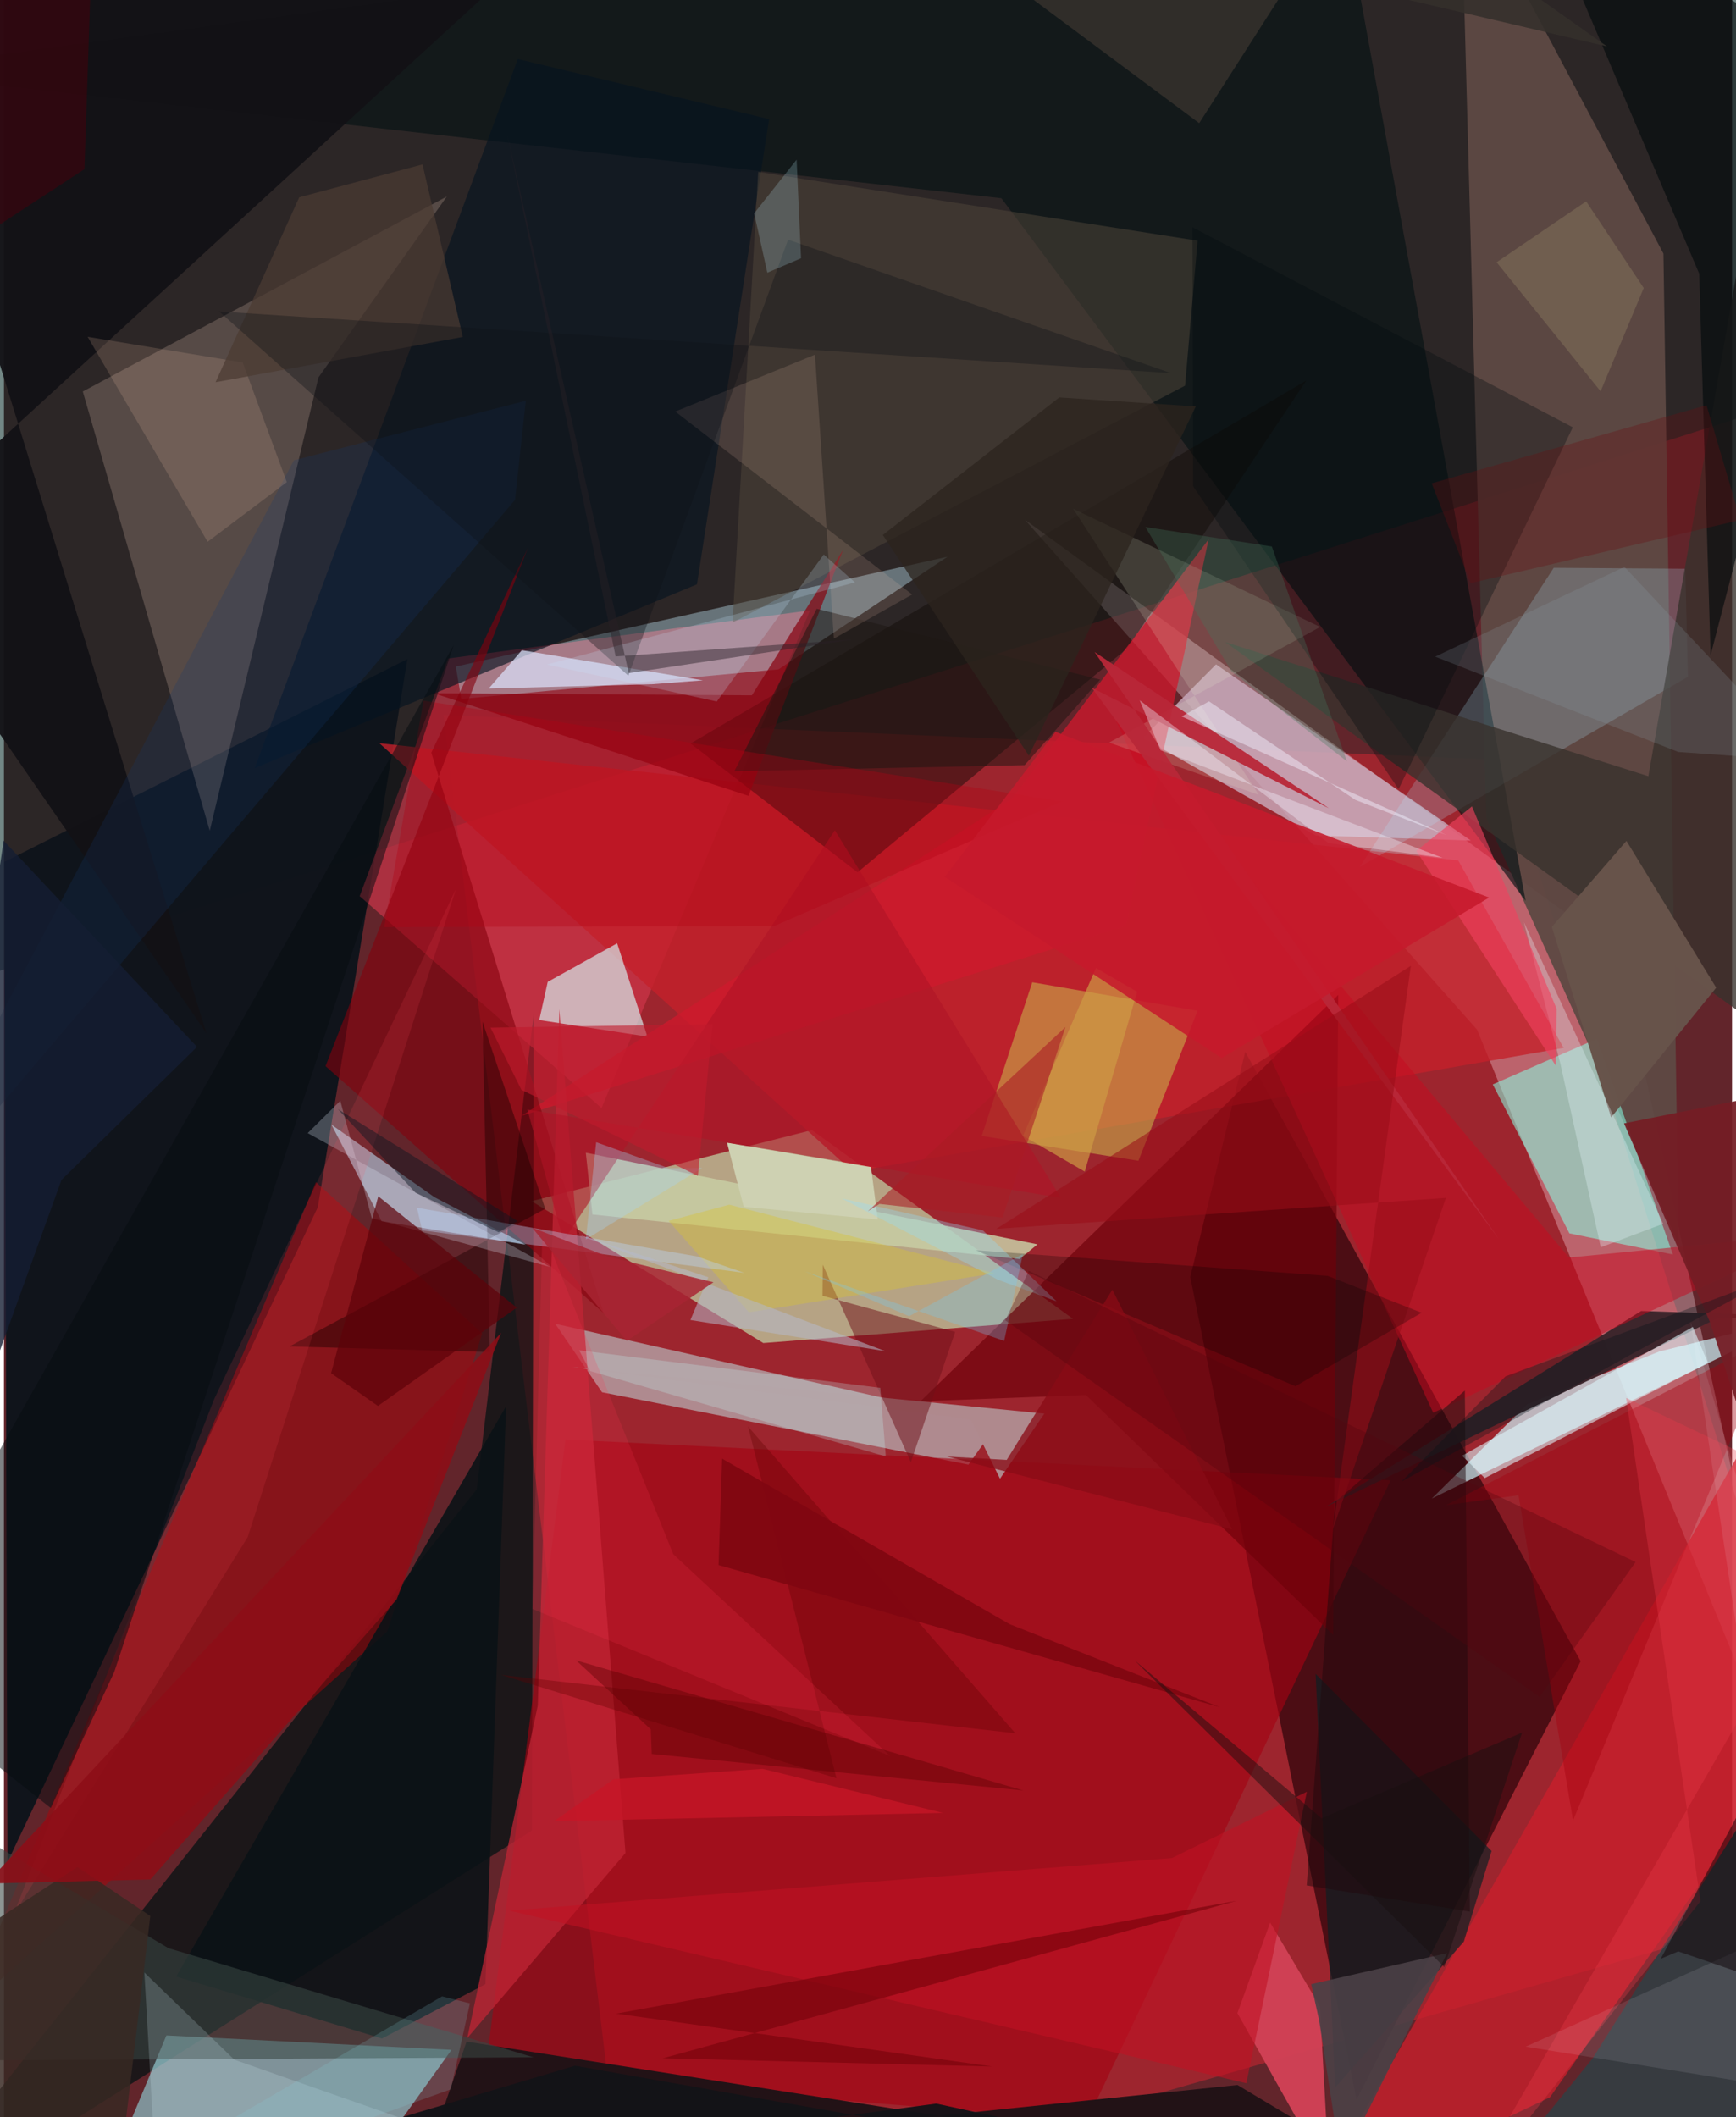 <svg xmlns="http://www.w3.org/2000/svg" width="228" height="278" viewBox="0 0 836 1024"><path fill="#62252b" d="M0 0h836v1024H0z"/><path fill="#c82631" fill-opacity=".573" d="M898 915.28L301.824 1086l-89.143-740.141 512.65 21.729z"/><path fill="#c4ebb4" fill-opacity=".639" d="M367.345 649.585L255.238 580.95l135.607-34.36 126.3 91.282z"/><path fill="#400a10" fill-opacity=".875" d="M600.504 508.734L762.76 803.492l-108.403 211.946-80.452-397.797z"/><path fill="#002624" fill-opacity=".553" d="M872.261-57.806L-62-44.392l12.586 528.986L898 183.517z"/><path fill="#feebf4" fill-opacity=".314" d="M493.836 251.326l218.819 246.7 164.092 400.89-95.805-438.996z"/><path fill="#10151c" fill-opacity=".992" d="M1.7 900.691l150.155-316.864 43.323-265.054L.225 416.84z"/><path fill="#001213" fill-opacity=".71" d="M228.708 720.345l27.588-229.968-.853 394.982L-62 1086z"/><path fill="#d0374b" fill-opacity=".663" d="M172.083 433.44l42.77-114.952 175.12-23.289L289.08 535.903z"/><path fill="#94dee4" fill-opacity=".592" d="M78.581 984.47l137.933 6.971-62.192 86.693L36.226 1086z"/><path fill="#5e4943" fill-opacity=".953" d="M704.727-62l12.383 457.733 93.071 205.985-7.374-479.06z"/><path fill="#cbf5fa" fill-opacity=".694" d="M800.846 653.666l70.862-17.529-180.963 88.658 46.25-45.666z"/><path fill="#bddcde" fill-opacity=".549" d="M466.604 708.395l-177.27-35.003-22.664-33.137 214.03 48.347z"/><path fill="#f5d4c4" fill-opacity=".208" d="M99.558 401.825l52.577-219.265 62.098-87.507-176.094 94.3z"/><path fill="#b6d9e7" fill-opacity=".427" d="M374.712 323.738l81.745-54.472L218.6 322.371l2.632 15.68z"/><path fill="#061214" fill-opacity=".643" d="M482.538 95.88l253.591 339.86L645.114-62-62 34.62z"/><path fill="#a30313" fill-opacity=".624" d="M271.64 696.24l399.196 19.728-146.805 309.58-291.168-23.588z"/><path fill="#c7a9b9" fill-opacity=".824" d="M551.019 356.9l83.62 47.215 74.99 2.428-123.267-85.211z"/><path fill="#c4202a" fill-opacity=".792" d="M410.669 566.72L181.613 359.472l521.893 56.66 51.032 90.706z"/><path fill="#221317" fill-opacity=".992" d="M202.441 1048.982l394.303-40.547 85.067 50.858-458.014-71.822z"/><path fill="#b20008" fill-opacity=".463" d="M185.465 789.015L-19.94 974.001l170.887-402.243 80.423 73.166z"/><path fill="#88ffe5" fill-opacity=".549" d="M770.608 502.461l-50.373 22.02 37.1 72.064 50.056 10.214z"/><path fill="#cb1e2c" fill-opacity=".769" d="M747.922 1014.358l-118.048 56.251L898 600.095l-46.717 267.152z"/><path fill="#120c07" fill-opacity=".478" d="M332.168 359.626l80.762 62.27 130.76-108.579 86.35-129.268z"/><path fill="#d6eff0" fill-opacity=".675" d="M296.645 456.245l14.622 45.127-52.308-8.014 4.099-18.475z"/><path fill="#cab24c" fill-opacity=".576" d="M577.449 488.872l-79.979-13.774-24.473 74.326 75.825 11.996z"/><path fill="#6f0009" fill-opacity=".678" d="M643.043 790.773l2.469-309.59-202.127 196.572 80.046-3.057z"/><path fill="#bfe0f8" fill-opacity=".565" d="M182.703 590.649l69.71 11.394-44.172-23.009-49.807-35.077z"/><path fill="#0b1216" fill-opacity=".894" d="M83.317 955.974l159.617-275.848-10.008 279.538-50.063 26.296z"/><path fill="#3a252b" fill-opacity=".965" d="M898 637.57l-68.405-.221-189.983 91.382 152.43-94.647z"/><path fill="#aeeaff" fill-opacity=".216" d="M655.896 419.325l158.75-91.983-1.272-52.268-63.638-.448z"/><path fill="#051320" fill-opacity=".635" d="M335.256 282.622l34.901-225.018-121.582-29.047-127.282 342.985z"/><path fill="#cd192d" fill-opacity=".773" d="M542.86 447.834l39.914-186.96L487.61 386.31 250.395 539.687z"/><path fill="#373b40" d="M768.433 995.745L694.838 1086l158.929-14.921-5.87-201.635z"/><path fill="#51473b" fill-opacity=".494" d="M364.896 83.153l-12.413 217.97 218.91-114.601 6.06-70.114z"/><path fill="#0b2022" fill-opacity=".675" d="M719.67 895.267l-85.142-85.694 9.512 200.003 62.227-70.474z"/><path fill="#84000c" fill-opacity=".6" d="M290.116 635.112l-83.378-271.059 46.784-99.192-97.946 250.788z"/><path fill="#38322d" fill-opacity=".792" d="M845 93.343l37.115 426.656-291.34-209.46 204.748 64.886z"/><path fill="#c8cda4" fill-opacity=".855" d="M499.977 601.86l-8.644 7.1-206.648-21.554-3.2-29.873z"/><path fill="#d04155" fill-opacity=".976" d="M596.709 973.658l15.829-43.753 24.101 40.477 4.538 82.432z"/><path fill="#c12536" fill-opacity=".733" d="M224.147 985.745l76.53-89.508-32.007-408.124-10.43 336.804z"/><path fill="#121116" fill-opacity=".949" d="M-62 268.109L97.975 499.787-62-17.888 297.982-62z"/><path fill="#dae2fa" fill-opacity=".718" d="M250.545 314.485l-16.037 18.523 79.008-2.082 24.623-1.877z"/><path fill="#384643" fill-opacity=".573" d="M79.556 942.255L-62 858.14V996.8l318.098-1.77z"/><path fill="#c70b20" fill-opacity=".514" d="M757.095 608.228l119.875-11.64-185.543 86.718-154.706-337.52z"/><path fill="#e9f0d0" fill-opacity=".169" d="M517.245 246.085l119.49 57.164-102.134 55.923 72.438 25.254z"/><path fill="#89000d" fill-opacity=".69" d="M405.923 265.951l-45.777 118.973L207.92 335.3l153.904 1.001z"/><path fill="#af898d" d="M275.044 661.148l192.651 25.409 14.154 28.64 21.464-31.467z"/><path fill="#00090b" fill-opacity=".608" d="M737.52-62l82.597 194.383 5.5 184.519L898 39.237z"/><path fill="#a4000d" fill-opacity=".4" d="M759.073 880.51L732.7 723.196l-35.11 4.82 158.645-81.696z"/><path fill="#ced1b2" d="M349.79 552.68l8.092 31.01 64.858 6.134-3.297-25.368z"/><path fill="#4b4146" fill-opacity=".902" d="M636.3 977.491l-3.9-17.826 65.76-14.988-51.243 101.998z"/><path fill="#ddf9ff" fill-opacity=".573" d="M705.397 704.09l111.668-62.296 7.25 17.439L716.36 714.89z"/><path fill="#c11223" fill-opacity=".588" d="M244.454 924.098l320.594-25.426 65.255-32.075-29.288 140.974z"/><path fill="#701019" fill-opacity=".506" d="M460.167 644.19l-21.434 63.05-42.612-95.574-.14 15.055z"/><path fill="#1b0000" fill-opacity=".447" d="M138.154 651.221l123.7-66.58-30.345-90.525 3.54 159.82z"/><path fill="#16386f" fill-opacity=".22" d="M140.275 222.607L-62 605.553l309.265-363.791 5.188-47.939z"/><path fill="#000a0d" fill-opacity=".325" d="M574.961 109.921l.325 125.273 99.388 146.493 84.285-175.005z"/><path fill="#b01326" fill-opacity=".588" d="M270.673 600.17l131.296-198.58 109.376 177.807-258.16-42.768z"/><path fill="#20080d" fill-opacity=".514" d="M643.972 726.454L630.236 911.9l78.926 12.676-2.424-252.01z"/><path fill="#f0c1a4" fill-opacity=".173" d="M40.48 162.907l74.995 12.397 21.364 57.886-38.313 28.863z"/><path fill="#b82738" fill-opacity=".949" d="M723.346 599.583L527.622 315.369l113.33 75.56-114.695-58.316z"/><path fill="#1e1814" fill-opacity=".537" d="M493.777 370.066l-140.436 2.937 39.85-78.552L530.319 328.7z"/><path fill="#67534a" fill-opacity=".988" d="M784.914 406.71l43.42 70.996-50.824 62.76-28.695-92.15z"/><path fill="#35302c" fill-opacity=".882" d="M578.224 59.565L414.917-62l360.575 84.438L656.068-62z"/><path fill="#d7c234" fill-opacity=".396" d="M321.567 590.501l29.316-7.85 128.283 33.165L360.38 634.71z"/><path fill="#741d25" fill-opacity=".937" d="M783.744 543.339l41.552 96.102L898 860.82V520.496z"/><path fill="#e0ebfd" fill-opacity=".259" d="M146.955 548.05l15.768-15.637 15.2 56.76 86.342 23.603z"/><path fill="#990d18" fill-opacity=".557" d="M680.613 467.135L642.948 739.51l54.62-160.134-217.504 14.975z"/><path fill="#5f0002" fill-opacity=".337" d="M359.975 689.966L489.264 838.32l-248.777-28.243 162.239 49.978z"/><path fill="#e8f9ff" fill-opacity=".306" d="M735.303 446.028l17.724 68.74 19.454 88.5 30.234-11.367z"/><path fill="#bcd9ff" fill-opacity=".365" d="M358.157 615.647l-155.85-20.556-2.483-10.957L335.328 607.7z"/><path fill="#5e0209" fill-opacity=".698" d="M158.261 664.156l22.823-85.552 67.002 53.859-67.166 47.534z"/><path fill="#f0405e" fill-opacity=".624" d="M750.735 515.426l.396-27.506-40.946-97.894-26.947 21.505z"/><path fill="#4b3b32" fill-opacity=".722" d="M221.975 162.968L202.48 79.511l-59.63 15.907-40.49 89.455z"/><path fill="#f5f3ff" fill-opacity=".369" d="M695.972 414.885l-136.43-52.009-10.123-24.178 91.407 69.084z"/><path fill="#94a5b4" fill-opacity=".188" d="M809.994 363.714L692.407 317.6l91.543-43.42 88.047 93.87z"/><path fill="#ffd0b7" fill-opacity=".137" d="M324.763 199.046l114.6 88.499-37.88 21.327-9.134-137.33z"/><path fill="#76030b" fill-opacity=".616" d="M296.206 973.907l181.907 25.596-159.408-3.977 277.717-76.202z"/><path fill="#b30014" fill-opacity=".337" d="M202.985 338.888L184.008 448.4l188.483-.482 139.571-60.307z"/><path fill="#ff495d" fill-opacity=".137" d="M101.607 676.918L4.43 926.558l113.463-183.11 100.774-313.474z"/><path fill="#d5f2fb" fill-opacity=".188" d="M111.466 996.228L367.822 1086H75.468l-7.545-131.96z"/><path fill="#0e1317" fill-opacity=".357" d="M379.337 115.915l-77.263 210.921-197.967-176.17 460.447 29.796z"/><path fill="#c7ffff" fill-opacity=".235" d="M283.598 663.124l143.02 41.321-2.69-33.21-145.684-18.132z"/><path fill="#060202" fill-opacity=".251" d="M470.126 604.706l154.671 65.753 61.048-35.534-45.515-17.834z"/><path fill="#cf9c44" fill-opacity=".678" d="M492.994 549.382l29.865 17.264 25.37-86.966-19.944-11.51z"/><path fill="#810711" fill-opacity=".961" d="M588.206 825.715L345.71 756.958l1.715-51.464 139.151 80.096z"/><path fill="#fd354d" fill-opacity=".184" d="M323.762 751.687L428.65 849.31 255.69 778.2l4.845-183.987z"/><path fill="#070d10" fill-opacity=".514" d="M-62 807.574l84.647 66.878 30.701-65.762 164.286-496.792z"/><path fill="#ed394a" fill-opacity=".318" d="M820.754 919.543l-119.337 151.04L898 730.083l-113.256-53.98z"/><path fill="#87765d" fill-opacity=".49" d="M793.277 139.294l-27.843-41.9L722.1 126.85l50.313 62.41z"/><path fill="#c51a2c" fill-opacity=".875" d="M589.103 511.76l-134.04-87.653 53.614-70.15 209.808 80.15z"/><path fill="#93ddf9" fill-opacity=".333" d="M473.58 595.095l-68.331-15.46 75.646 39.32 28.326 10.442z"/><path fill="#c9e9ff" fill-opacity=".208" d="M344.852 339.292l-82.184-17.872L411.7 281.704l-15.106-13.51z"/><path fill="#b5e7f7" fill-opacity=".216" d="M362.919 103.188l6.382 28.69 16.304-6.969-2.134-47.694z"/><path fill="#f4fbff" fill-opacity=".098" d="M871.865 1011.737l-135.673-21.833L898 916.654l-82.095-277.522z"/><path fill="#382923" fill-opacity=".843" d="M-55.874 962.519l91.416-59.526 35.26 23.707L51.764 1086z"/><path fill="#131317" fill-opacity=".961" d="M276.235 999.11L767.738 1086l-316.682-68.557-428.08 57z"/><path fill="#670f12" fill-opacity=".322" d="M709.526 282.049l-18.832-48.288 132.955-37.764 16.396 55.51z"/><path fill="#b6b9c9" fill-opacity=".541" d="M340.778 617.76l-8.69 20.692 94.214 15.042-149.505-56.745z"/><path fill="#f1f3ff" fill-opacity=".459" d="M653.792 386.894l-70.821-47.661-13.23 7.282 128.001 57.351z"/><path fill="#890b16" fill-opacity=".761" d="M485.1 706.108l-28.875-1.636 137.9 35.218-57.904-115.921z"/><path fill="#100408" fill-opacity=".494" d="M801.511 947.396l8.465-3.571 30.767 10.56 34.398-144.802z"/><path fill="#70cffc" fill-opacity=".278" d="M387.476 614.95l50.4 21.656 55.062-30.085-9.078 42.034z"/><path fill="#a4d4f6" fill-opacity=".337" d="M337.76 564.92l-56.262 34.557 5.001-47.019 35.017 12.508z"/><path fill="#51040d" fill-opacity=".322" d="M495.794 614.647l293.56 140.865-46.466 65.193L484.4 638.603z"/><path fill="#89d3e1" fill-opacity=".18" d="M211.966 965.572l13.452 3.378-9.242 41.572L5.73 1086z"/><path fill="#44775d" fill-opacity=".314" d="M649.679 368.244l-55.859-43.528-41.625-69.815 61.183 9.427z"/><path fill="#0b1721" fill-opacity=".455" d="M239.287 596.031l-40.186-19.164-37.515-40.383 86.98 54.151z"/><path fill="#8d0e17" fill-opacity=".89" d="M240.54 644.635l-50.61 129.018-119.126 135.39-79.365 1.973z"/><path fill="#031419" fill-opacity=".337" d="M676.012 716.647l112.172-62.118 68.18-36.871-129.936 48.012z"/><path fill="#40030c" fill-opacity=".596" d="M38.94 81.816L-62 147.83 16.806-62h26.935z"/><path fill="#281f26" fill-opacity=".455" d="M295.916 317.502l-52.397-252.34 58.742 260.396 108.877-16.304z"/><path fill="#bf1a2c" fill-opacity=".616" d="M250.323 527.095l85.402 41.637 7.054-73.385-107.4 1.687z"/><path fill="#2c241d" fill-opacity=".757" d="M425.161 258.758l85.376-66.532 66.044 4.343-80.74 168.95z"/><path fill="#180f10" fill-opacity=".475" d="M637.426 879.419l-90.441-76.354 149.78 148.33 37.673-113.407z"/><path fill="#151e33" fill-opacity=".792" d="M27.842 570.646L-62 819.67-.141 406.609l93.539 99.746z"/><path fill="#ab1b24" fill-opacity=".565" d="M423.554 582.307l-5.656 3.545 95.629-89.107-30.421 92.143z"/><path fill="#a82433" fill-opacity=".831" d="M343.231 620.188l-50.354-12.186-37.365-14.177 45.786 54.702z"/><path fill="#570000" fill-opacity=".376" d="M312.92 836.437l-36.15-33.395 216.465 62.953-179.854-17.653z"/><path fill="#c61627" fill-opacity=".765" d="M367.025 855.526l87.273 21.307-188.212 4.01 28.784-20.277z"/></svg>